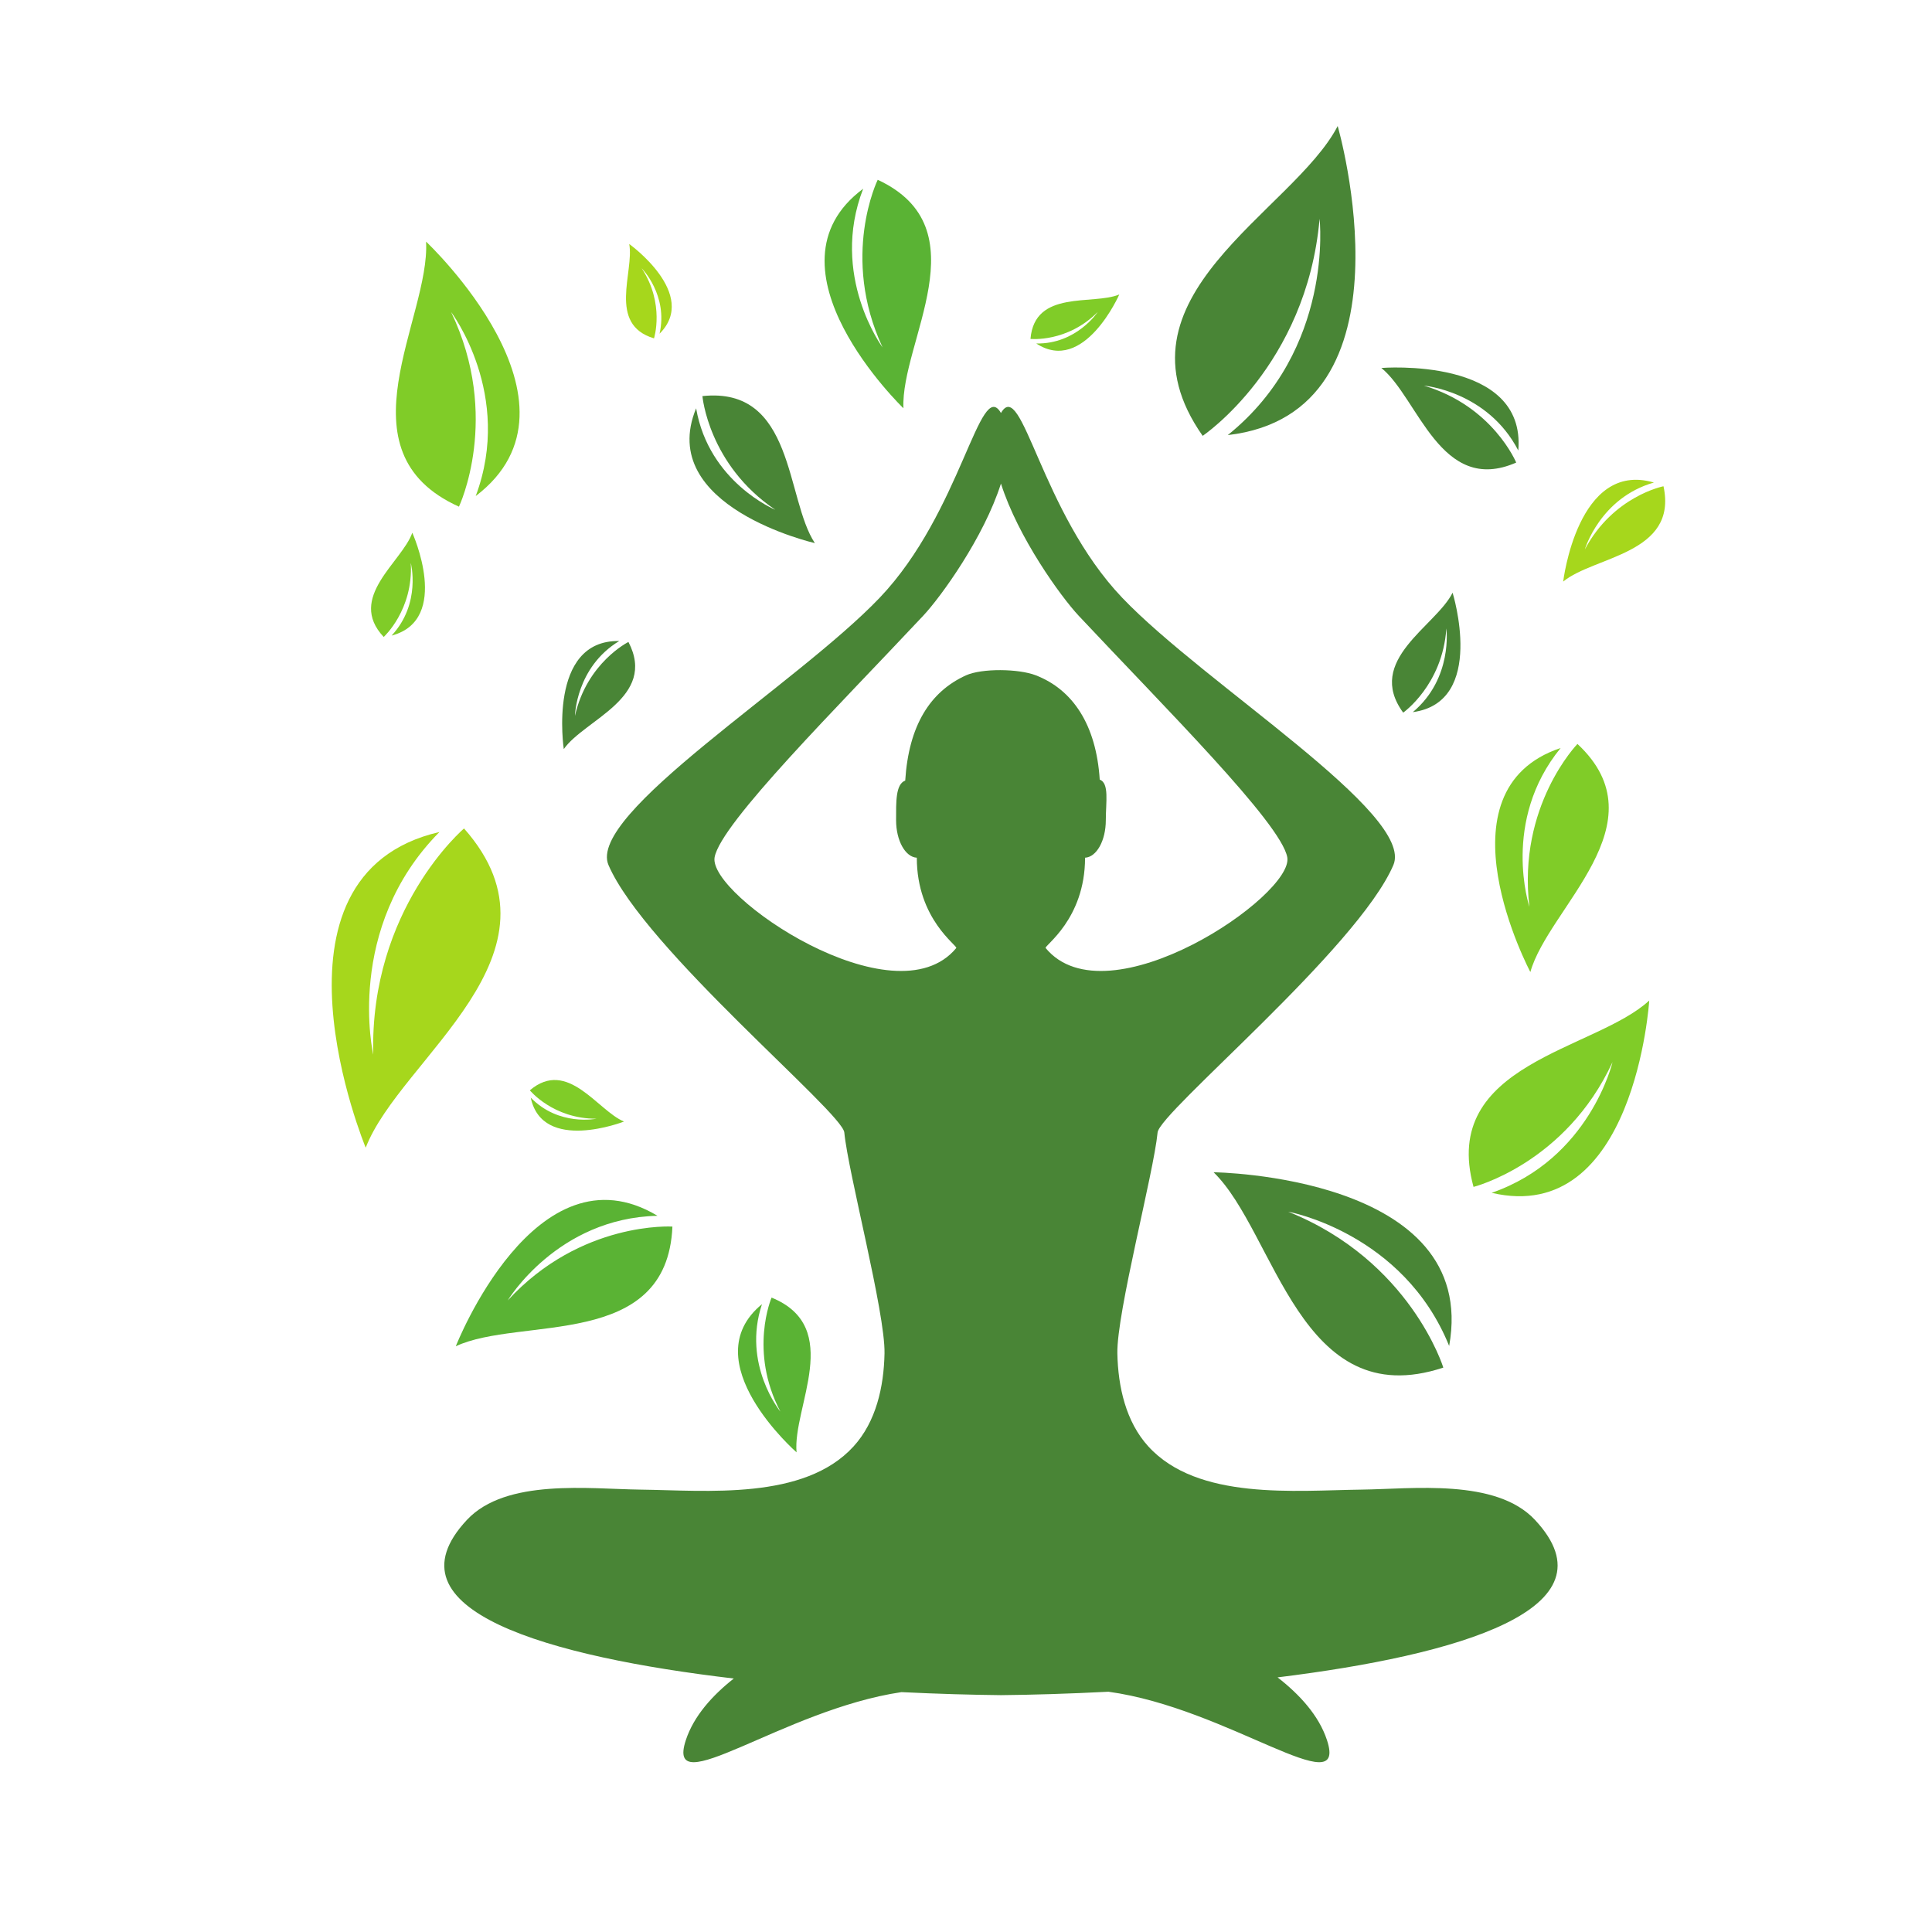 <svg xmlns="http://www.w3.org/2000/svg" xmlns:xlink="http://www.w3.org/1999/xlink" width="500" zoomAndPan="magnify" viewBox="0 0 375 375" height="500" preserveAspectRatio="xMidYMid meet" version="1.0"><defs><clipPath id="d5b49c6ddc"><path d="M 228 24.309 L 264 24.309 L 264 85 L 228 85 Z M 228 24.309 " clip-rule="nonzero"/></clipPath></defs><rect x="-37.5" width="450" fill="#ffffff" y="-37.5" height="450" fill-opacity="1"/><rect x="-37.5" width="450" fill="#ffffff" y="-37.5" height="450" fill-opacity="1"/><path fill="#5ab334" d="M 149.762 251.863 C 149.762 251.863 145.293 262.223 151.469 273.988 C 151.469 273.988 144 264.848 147.898 253.141 C 134.375 264.223 154.613 281.898 154.613 281.898 C 153.805 273.191 163.887 257.617 149.762 251.863 " fill-opacity="1" fill-rule="nonzero"/><path fill="#5ab334" d="M 98.551 252.414 C 98.551 252.414 108.152 236.426 127.617 235.984 C 103.941 221.777 88.473 261.305 88.473 261.305 C 100.977 255.461 129.496 262.148 130.516 238.078 C 130.516 238.078 112.738 236.953 98.551 252.414 " fill-opacity="1" fill-rule="nonzero"/><path fill="#a6d71c" d="M 90.07 160.805 C 90.07 160.805 71.75 176.371 72.445 204.688 C 72.445 204.688 66.805 180.164 85.301 161.488 C 49.004 169.879 70.984 222.77 70.984 222.77 C 77.66 205.375 111.617 185.145 90.07 160.805 " fill-opacity="1" fill-rule="nonzero"/><path fill="#80cc28" d="M 115.762 217.145 C 115.762 217.145 108.445 218.66 103.016 213.047 C 105.281 223.891 121.121 217.691 121.121 217.691 C 116 215.594 110.207 205.375 102.844 211.629 C 102.844 211.629 107.352 217.168 115.762 217.145 " fill-opacity="1" fill-rule="nonzero"/><path fill="#498536" d="M 235.559 227.535 C 247.605 239.273 252.289 274.672 280.148 265.449 C 280.148 265.449 273.762 244.695 250.031 235.188 C 250.031 235.188 272.379 239.242 281.281 261.246 C 287.25 228.125 235.559 227.535 235.559 227.535 " fill-opacity="1" fill-rule="nonzero"/><path fill="#a6d71c" d="M 322.883 94.383 C 322.883 94.383 313.109 96.285 307.613 106.652 C 307.613 106.652 310.551 96.648 321.023 93.66 C 306.207 89.316 303.414 112.887 303.414 112.887 C 309.355 107.961 325.73 107.551 322.883 94.383 " fill-opacity="1" fill-rule="nonzero"/><path fill="#498536" d="M 121.98 124.605 C 121.98 124.605 113.914 128.605 111.598 138.957 C 111.598 138.957 111.773 129.531 120.188 124.422 C 106.234 124.18 109.43 145.395 109.43 145.395 C 113.43 139.68 127.609 135.406 121.98 124.605 " fill-opacity="1" fill-rule="nonzero"/><path fill="#80cc28" d="M 79.734 109.262 C 79.734 109.262 81.805 117.141 76.012 123.367 C 87.668 120.285 80.027 103.402 80.027 103.402 C 78.039 109.094 67.262 115.977 74.477 123.633 C 74.477 123.633 80.246 118.414 79.734 109.262 " fill-opacity="1" fill-rule="nonzero"/><path fill="#80cc28" d="M 89.082 98.344 C 89.082 98.344 97.34 80.984 87.559 60.562 C 87.559 60.562 99.703 76.598 92.336 96.285 C 116.059 78.258 82.699 46.898 82.699 46.898 C 83.531 61.773 65.395 87.664 89.082 98.344 " fill-opacity="1" fill-rule="nonzero"/><path fill="#a6d71c" d="M 126.941 65.676 C 126.941 65.676 129.086 58.988 124.555 52.074 C 124.555 52.074 129.73 57.285 128.02 64.77 C 135.73 57.094 122.133 47.359 122.133 47.359 C 123.152 52.707 117.848 62.961 126.941 65.676 " fill-opacity="1" fill-rule="nonzero"/><path fill="#5ab334" d="M 170.363 34.898 C 170.363 34.898 163.086 49.758 171.309 67.434 C 171.309 67.434 161.008 53.512 167.539 36.637 C 146.949 51.922 175.355 79.242 175.355 79.242 C 174.785 66.43 190.648 44.32 170.363 34.898 " fill-opacity="1" fill-rule="nonzero"/><path fill="#498536" d="M 136.34 76.883 C 136.34 76.883 137.48 90.16 150.477 98.945 C 150.477 98.945 137.598 93.609 135.117 79.254 C 127.238 98.348 158.164 105.418 158.164 105.418 C 152.461 96.812 154.25 74.969 136.34 76.883 " fill-opacity="1" fill-rule="nonzero"/><path fill="#80cc28" d="M 200.016 65.785 C 200.016 65.785 207.125 66.527 213.066 60.562 C 213.066 60.562 208.957 66.812 201.141 66.672 C 210.402 72.754 217.254 57.156 217.254 57.156 C 212.145 59.297 200.816 56.148 200.016 65.785 " fill-opacity="1" fill-rule="nonzero"/><g clip-path="url(#d5b49c6ddc)"><path fill="#498536" d="M 256.129 42.477 C 256.129 42.477 259.02 67.773 238.309 84.453 C 275.754 80.133 259.645 24.465 259.645 24.465 C 250.965 41.195 214.531 57.684 233.438 84.598 C 233.438 84.598 253.617 71.023 256.129 42.477 " fill-opacity="1" fill-rule="nonzero"/></g><path fill="#498536" d="M 294.293 89.785 C 294.293 89.785 289.77 78.824 276.379 74.852 C 276.379 74.852 288.742 75.922 294.699 87.445 C 296.27 69.125 268.121 71.422 268.121 71.422 C 275.27 77.195 279.605 96.215 294.293 89.785 " fill-opacity="1" fill-rule="nonzero"/><path fill="#80cc28" d="M 286.012 230.379 C 286.012 230.379 303.887 225.867 312.992 206.148 C 312.992 206.148 308.574 224.938 289.527 231.527 C 317.348 238.043 320.117 194.199 320.117 194.199 C 309.637 203.91 279.418 206.328 286.012 230.379 " fill-opacity="1" fill-rule="nonzero"/><path fill="#498536" d="M 272.359 138.32 C 272.359 138.32 279.996 132.953 280.738 121.98 C 280.738 121.98 282.043 131.668 274.227 138.227 C 288.562 136.277 281.945 115.043 281.945 115.043 C 278.746 121.531 264.895 128.141 272.359 138.32 " fill-opacity="1" fill-rule="nonzero"/><path fill="#80cc28" d="M 297.043 188.672 C 300.527 176.152 322.754 159.859 306.184 144.398 C 306.184 144.398 294.504 156.414 296.859 176.023 C 296.859 176.023 291.32 159.375 302.922 145.184 C 278.285 153.418 297.043 188.672 297.043 188.672 " fill-opacity="1" fill-rule="nonzero"/><path fill="#498536" d="M 202.961 184.016 C 202.598 183.578 210.609 178.477 210.609 166.48 C 212.844 166.363 214.637 163.16 214.637 159.199 C 214.637 155.688 215.336 152.02 213.457 151.32 C 212.77 140.633 208.203 133.844 201.043 131.074 C 197.715 129.785 190.566 129.691 187.488 131.09 C 180.516 134.258 176.383 140.836 175.703 151.512 C 173.82 152.207 173.93 155.688 173.93 159.199 C 173.93 163.16 175.723 166.363 177.953 166.48 C 177.953 178.477 185.969 183.578 185.605 184.016 C 173.668 198.445 137.348 173.793 138.707 166.391 C 139.93 159.746 162.664 137.152 179.191 119.516 C 182.668 115.805 190.969 104.293 194.285 93.863 C 197.594 104.293 205.902 115.805 209.375 119.516 C 225.898 137.152 248.637 159.746 249.859 166.391 C 251.219 173.793 214.898 198.445 202.961 184.016 Z M 297.91 294.984 C 290.34 286.918 274.117 289.012 264.281 289.133 C 251.43 289.293 232.48 291.266 222.887 280.746 C 218.527 275.961 217.016 269.188 216.879 262.711 C 216.723 254.797 223.93 227.691 224.688 219.812 C 225.066 215.855 263.449 184.164 270.449 167.922 C 274.73 157.992 233.84 132.816 217.824 116.027 C 201.965 99.402 198.395 73.086 194.285 80.16 C 190.176 73.086 186.602 99.402 170.742 116.027 C 154.727 132.816 113.836 157.992 118.113 167.922 C 125.117 184.164 163.496 215.855 163.879 219.812 C 164.637 227.691 171.848 254.797 171.684 262.711 C 171.555 269.188 170.043 275.961 165.676 280.746 C 156.086 291.266 137.137 289.293 124.285 289.133 C 114.449 289.012 98.223 286.918 90.656 294.984 C 74.113 312.617 106.789 321.598 142.426 325.801 C 138.305 329.051 134.668 333.059 133.125 337.742 C 129.004 350.246 151.965 331.84 174.969 328.441 C 182.09 328.789 188.68 328.969 194.285 329.027 C 200.289 328.969 207.434 328.762 215.145 328.363 C 238.34 331.531 261.723 350.352 257.562 337.742 C 255.984 332.953 252.219 328.871 247.977 325.578 C 282.887 321.281 314.168 312.309 297.91 294.984 " fill-opacity="1" fill-rule="nonzero"/></svg>